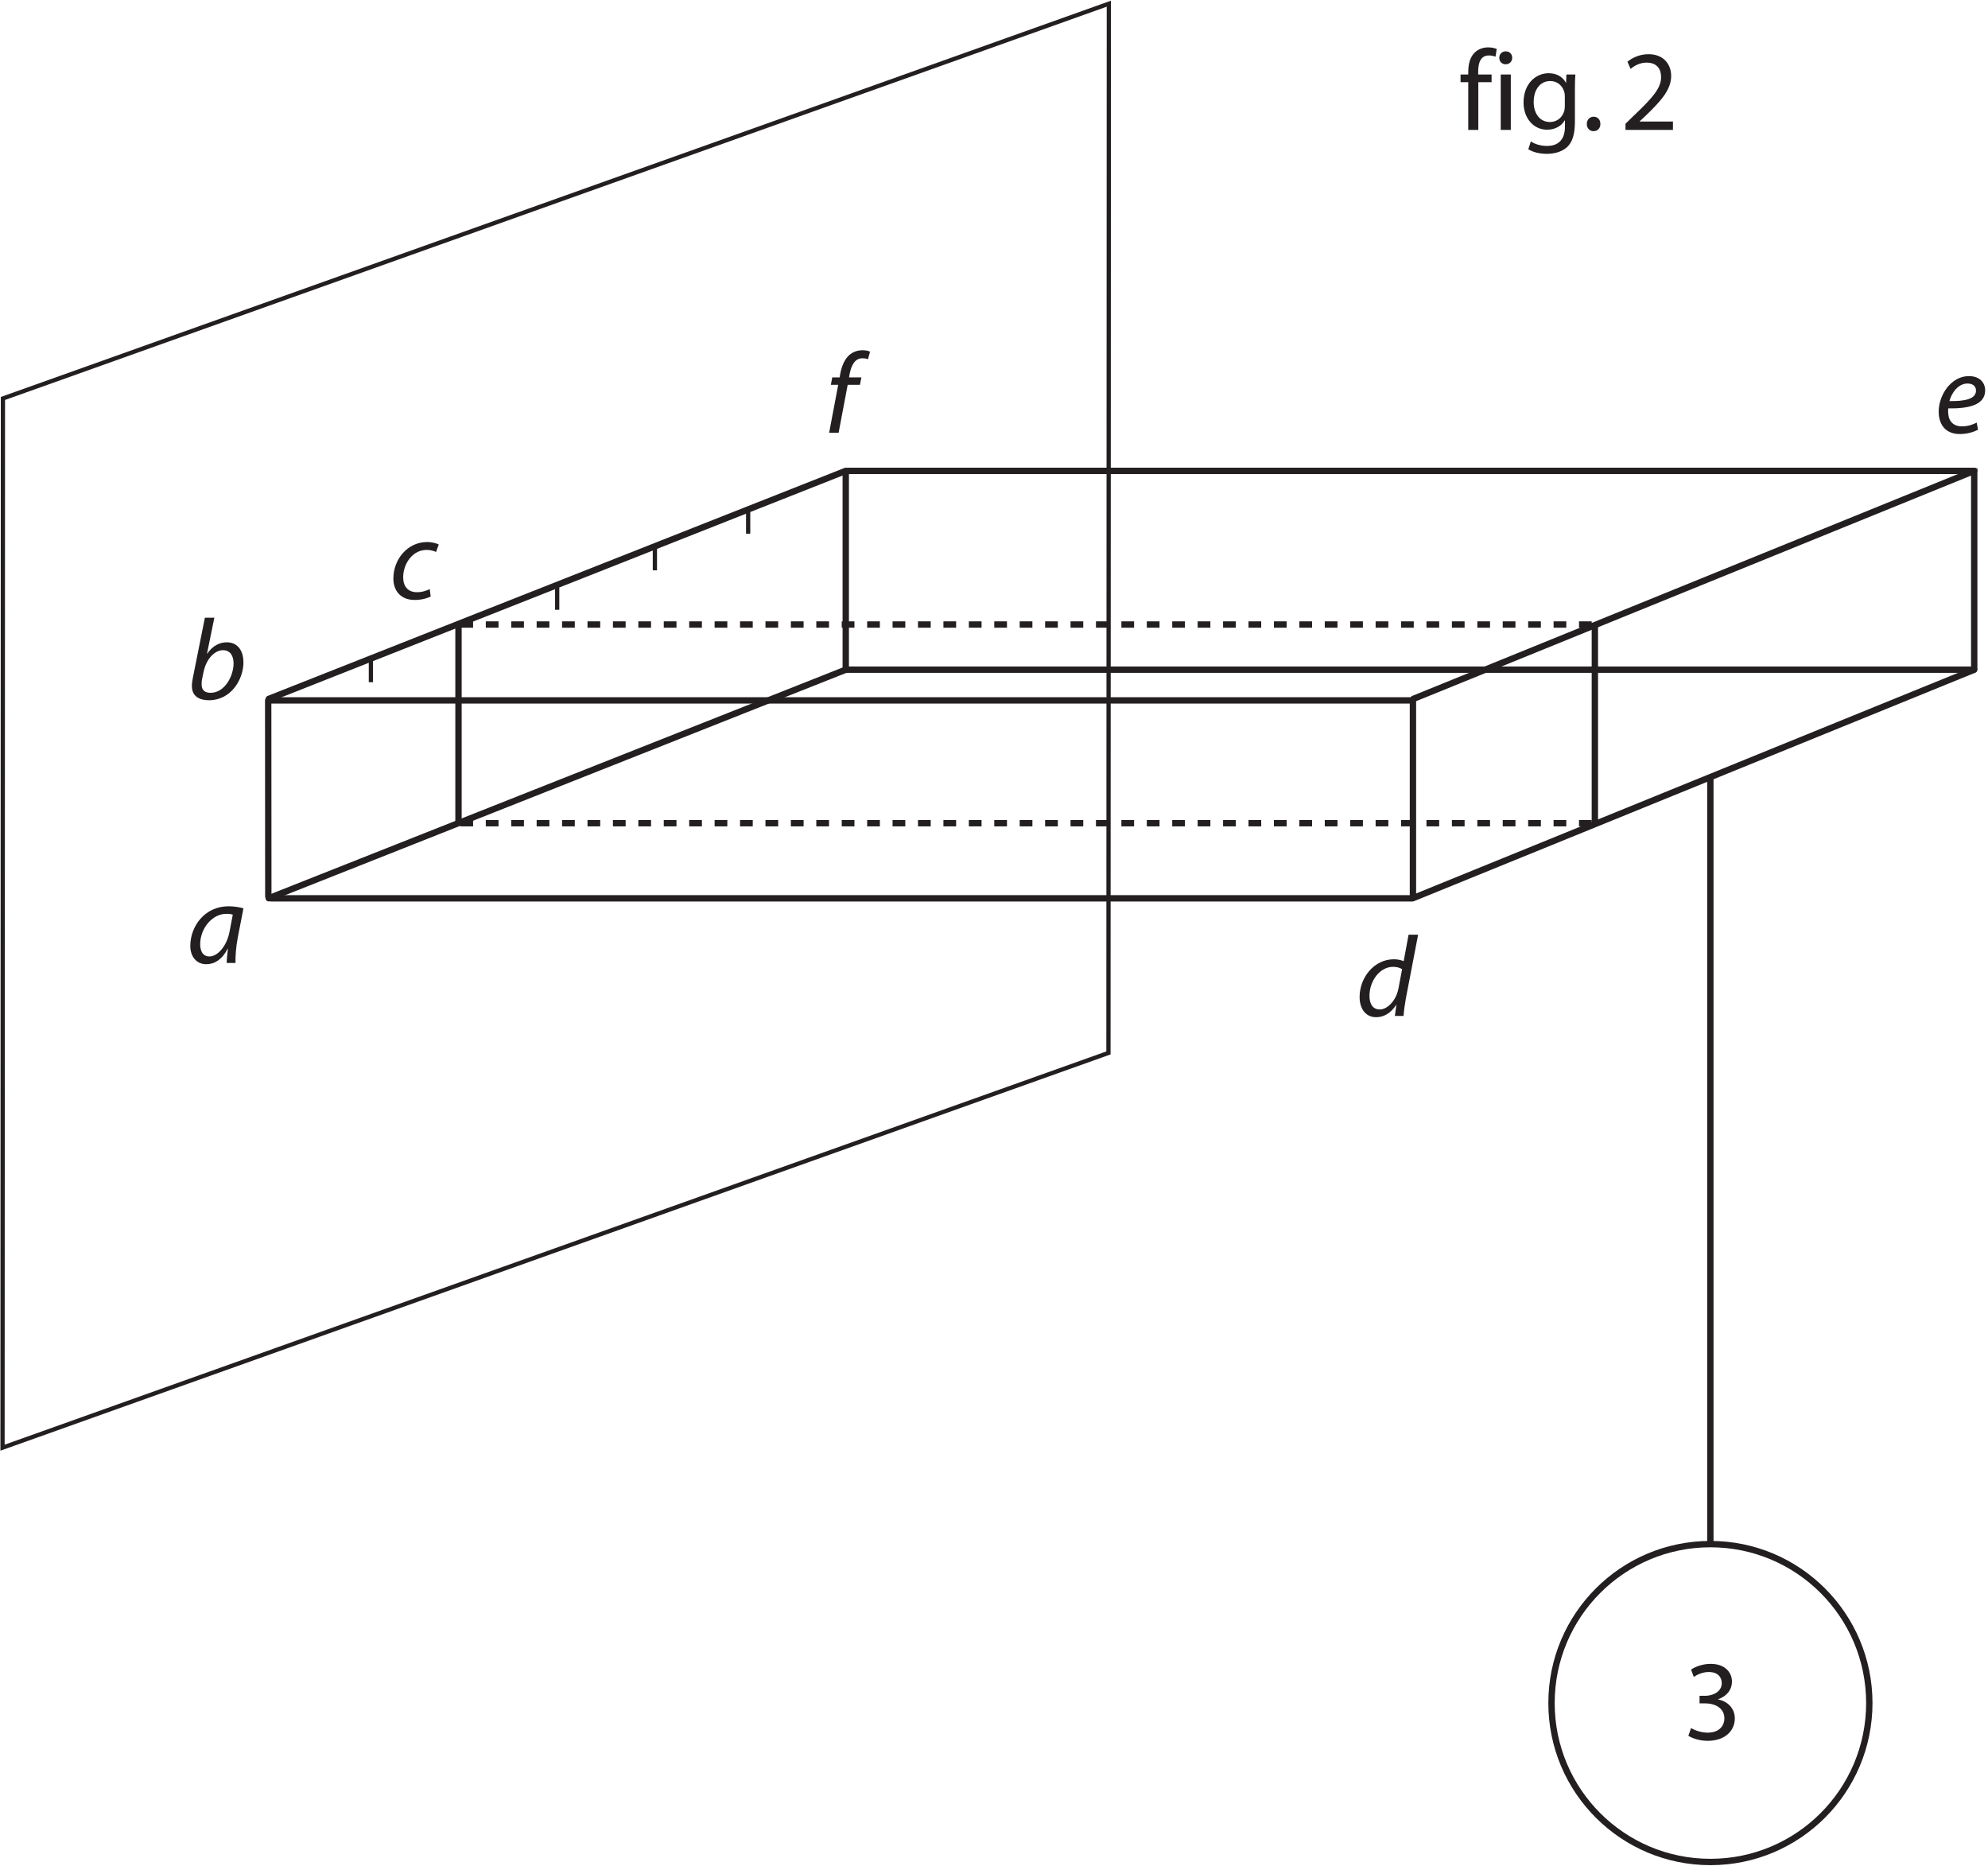 <?xml version="1.0" encoding="UTF-8"?><svg xmlns="http://www.w3.org/2000/svg" xmlns:xlink="http://www.w3.org/1999/xlink" viewBox="0 0 468.705 439.861" width="212.474pt" height="199.398pt" version="1.2">
<defs>
<g>
<symbol overflow="visible" id="glyph0-0">
<path style="stroke:none;" d=""/>
</symbol>
<symbol overflow="visible" id="glyph0-1">
<path style="stroke:none;" d="M 1.141 -0.891 C 2 -0.328 3.719 0.297 5.688 0.297 C 9.875 0.297 12.094 -2.156 12.094 -4.969 C 12.094 -7.422 10.328 -9.047 8.172 -9.438 L 8.172 -9.5 C 10.312 -10.281 11.422 -11.812 11.422 -13.656 C 11.422 -15.781 9.844 -17.844 6.391 -17.844 C 4.5 -17.844 2.719 -17.156 1.781 -16.484 L 2.422 -14.766 C 3.188 -15.297 4.531 -15.922 5.938 -15.922 C 8.125 -15.922 9.016 -14.672 9.016 -13.281 C 9.016 -11.203 6.828 -10.312 5.094 -10.312 L 3.781 -10.312 L 3.781 -8.531 L 5.094 -8.531 C 7.391 -8.531 9.609 -7.469 9.641 -5.016 C 9.656 -3.531 8.688 -1.625 5.672 -1.625 C 4 -1.625 2.453 -2.297 1.781 -2.703 Z "/>
</symbol>
<symbol overflow="visible" id="glyph0-2">
<path style="stroke:none;" d="M 4.562 0 L 4.562 -11.25 L 7.688 -11.25 L 7.688 -13.062 L 4.531 -13.062 L 4.531 -13.766 C 4.531 -15.766 5.078 -17.547 7.062 -17.547 C 7.766 -17.547 8.234 -17.406 8.609 -17.25 L 8.906 -19.078 C 8.453 -19.266 7.75 -19.453 6.875 -19.453 C 5.797 -19.453 4.609 -19.109 3.719 -18.234 C 2.625 -17.188 2.188 -15.516 2.188 -13.688 L 2.188 -13.062 L 0.375 -13.062 L 0.375 -11.25 L 2.188 -11.25 L 2.188 0 Z "/>
</symbol>
<symbol overflow="visible" id="glyph0-3">
<path style="stroke:none;" d="M 4.344 0 L 4.344 -13.062 L 1.969 -13.062 L 1.969 0 Z M 3.125 -15.469 C 4.078 -15.469 4.672 -16.156 4.672 -17 C 4.672 -17.844 4.078 -18.516 3.156 -18.516 C 2.234 -18.516 1.625 -17.844 1.625 -17 C 1.625 -16.156 2.219 -15.469 3.109 -15.469 Z "/>
</symbol>
<symbol overflow="visible" id="glyph0-4">
<path style="stroke:none;" d="M 13.141 -9.5 C 13.141 -11.094 13.172 -12.141 13.25 -13.062 L 11.141 -13.062 L 11.062 -11.125 L 11.016 -11.125 C 10.422 -12.203 9.203 -13.359 6.938 -13.359 C 3.906 -13.359 1.031 -10.875 1.031 -6.453 C 1.031 -2.812 3.344 -0.047 6.578 -0.047 C 8.609 -0.047 10.031 -1.031 10.734 -2.234 L 10.797 -2.234 L 10.797 -0.812 C 10.797 2.516 9.016 3.781 6.578 3.781 C 4.969 3.781 3.609 3.297 2.75 2.719 L 2.156 4.562 C 3.219 5.266 4.938 5.641 6.5 5.641 C 8.156 5.641 9.984 5.234 11.281 4.078 C 12.516 2.922 13.141 1.109 13.141 -1.922 Z M 10.766 -5.578 C 10.766 -5.156 10.719 -4.688 10.578 -4.312 C 10.094 -2.781 8.766 -1.859 7.281 -1.859 C 4.75 -1.859 3.422 -4.016 3.422 -6.562 C 3.422 -9.609 5.047 -11.516 7.312 -11.516 C 9.062 -11.516 10.203 -10.391 10.625 -8.984 C 10.734 -8.656 10.766 -8.312 10.766 -7.938 Z "/>
</symbol>
<symbol overflow="visible" id="glyph0-5">
<path style="stroke:none;" d="M 3 0.297 C 3.969 0.297 4.609 -0.438 4.609 -1.406 C 4.609 -2.406 3.969 -3.109 3.016 -3.109 C 2.078 -3.109 1.406 -2.375 1.406 -1.406 C 1.406 -0.438 2.047 0.297 2.969 0.297 Z "/>
</symbol>
<symbol overflow="visible" id="glyph0-6">
<path style="stroke:none;" d=""/>
</symbol>
<symbol overflow="visible" id="glyph0-7">
<path style="stroke:none;" d="M 12.406 0 L 12.406 -1.969 L 4.562 -1.969 L 4.562 -2.031 L 5.938 -3.312 C 9.641 -6.875 11.984 -9.5 11.984 -12.734 C 11.984 -15.25 10.391 -17.844 6.641 -17.844 C 4.609 -17.844 2.859 -17.047 1.672 -16.062 L 2.422 -14.375 C 3.234 -15.062 4.562 -15.859 6.156 -15.859 C 8.766 -15.859 9.609 -14.219 9.609 -12.438 C 9.609 -9.797 7.562 -7.531 3.078 -3.266 L 1.219 -1.453 L 1.219 0 Z "/>
</symbol>
<symbol overflow="visible" id="glyph1-0">
<path style="stroke:none;" d=""/>
</symbol>
<symbol overflow="visible" id="glyph1-1">
<path style="stroke:none;" d="M 11.516 0 C 11.469 -1.453 11.625 -3.781 12.062 -6.047 L 13.391 -12.875 C 12.5 -13.141 11.125 -13.359 9.875 -13.359 C 4.203 -13.359 0.859 -8.578 0.859 -4.016 C 0.859 -1.531 2.297 0.297 4.609 0.297 C 6.453 0.297 8.25 -0.641 9.688 -3.375 L 9.734 -3.375 C 9.578 -2.031 9.438 -0.781 9.438 0 Z M 10.125 -7.453 C 9.5 -3.969 7.281 -1.531 5.391 -1.531 C 3.703 -1.531 3.188 -2.969 3.188 -4.422 C 3.188 -8.062 5.969 -11.578 9.344 -11.578 C 10.094 -11.578 10.547 -11.5 10.875 -11.391 Z "/>
</symbol>
<symbol overflow="visible" id="glyph1-2">
<path style="stroke:none;" d="M 4.297 -19.156 L 1.484 -5.094 C 1.344 -4.484 1.234 -3.703 1.234 -3.047 C 1.234 -0.641 2.969 0.297 5.266 0.297 C 10.5 0.297 13.391 -4.641 13.391 -8.656 C 13.391 -10.984 12.312 -13.359 9.438 -13.359 C 7.688 -13.359 6.016 -12.438 4.859 -10.688 L 4.797 -10.688 L 6.531 -19.156 Z M 4 -6.422 C 4.641 -9.5 6.641 -11.5 8.578 -11.5 C 10.359 -11.5 11.062 -10.016 11.062 -8.391 C 11.062 -5.484 9.016 -1.453 5.641 -1.453 C 4.266 -1.453 3.531 -2.125 3.531 -3.375 C 3.516 -4.078 3.594 -4.594 3.703 -5.047 Z "/>
</symbol>
<symbol overflow="visible" id="glyph1-3">
<path style="stroke:none;" d="M 9.5 -2.266 C 8.828 -1.938 7.828 -1.531 6.469 -1.531 C 4.344 -1.531 3.234 -2.922 3.234 -5.047 C 3.234 -8.156 5.375 -11.5 8.766 -11.5 C 9.734 -11.5 10.469 -11.25 10.984 -11.016 L 11.625 -12.766 C 11.219 -13 10.125 -13.359 8.906 -13.359 C 4.203 -13.359 0.922 -9.234 0.922 -4.75 C 0.922 -1.969 2.562 0.297 5.938 0.297 C 7.688 0.297 9.047 -0.156 9.719 -0.516 Z "/>
</symbol>
<symbol overflow="visible" id="glyph1-4">
<path style="stroke:none;" d="M 9.844 -2.406 C 9.047 -1.969 7.875 -1.516 6.344 -1.516 C 4.984 -1.516 3.938 -2.078 3.422 -3.266 C 3.125 -3.969 3.047 -5.188 3.156 -5.75 C 7.984 -5.672 11.844 -6.562 11.844 -9.984 C 11.844 -11.875 10.5 -13.359 8.016 -13.359 C 3.812 -13.359 0.891 -8.906 0.891 -4.969 C 0.891 -2.078 2.406 0.297 5.859 0.297 C 7.609 0.297 9.203 -0.188 10.172 -0.734 Z M 9.688 -9.938 C 9.688 -7.906 6.938 -7.422 3.422 -7.469 C 3.969 -9.531 5.562 -11.609 7.688 -11.609 C 8.875 -11.609 9.688 -11.016 9.688 -9.953 Z "/>
</symbol>
<symbol overflow="visible" id="glyph1-5">
<path style="stroke:none;" d="M 12.406 -19.156 L 11.25 -12.906 C 10.688 -13.172 9.766 -13.359 8.938 -13.359 C 4.312 -13.359 0.859 -9.094 0.859 -4.453 C 0.859 -1.781 2.234 0.297 4.75 0.297 C 6.641 0.297 8.281 -0.734 9.469 -2.594 L 9.531 -2.594 L 9.172 0 L 11.219 0 C 11.312 -1.266 11.516 -2.781 11.766 -4.125 L 14.656 -19.156 Z M 10.016 -6.453 C 9.438 -3.516 7.359 -1.531 5.641 -1.531 C 3.719 -1.531 3.188 -3.188 3.188 -4.75 C 3.188 -8.234 5.609 -11.578 8.75 -11.578 C 9.688 -11.578 10.438 -11.328 10.875 -11.016 Z "/>
</symbol>
<symbol overflow="visible" id="glyph1-6">
<path style="stroke:none;" d="M 3.312 0 L 5.453 -11.312 L 8.344 -11.312 L 8.688 -13.062 L 5.781 -13.062 L 5.875 -13.688 C 6.266 -15.844 7.125 -17.562 8.906 -17.562 C 9.422 -17.562 9.875 -17.484 10.234 -17.328 L 10.719 -19.109 C 10.391 -19.297 9.828 -19.453 8.906 -19.453 C 7.766 -19.453 6.641 -19.047 5.797 -18.297 C 4.641 -17.25 4 -15.562 3.672 -13.766 L 3.562 -13.062 L 1.812 -13.062 L 1.484 -11.312 L 3.219 -11.312 L 1.078 0 Z "/>
</symbol>
</g>
<clipPath id="clip1">
  <path d="M 357 355 L 450 355 L 450 439.652 L 357 439.652 Z "/>
</clipPath>
<clipPath id="clip2">
  <path d="M 457 88 L 468.41 88 L 468.41 103 L 457 103 Z "/>
</clipPath>
<clipPath id="clip3">
  <path d="M 0 0.07 L 268 0.07 L 268 347 L 0 347 Z "/>
</clipPath>
<clipPath id="clip4">
  <path d="M 324 102 L 468.41 102 L 468.41 174 L 324 174 Z "/>
</clipPath>
<clipPath id="clip5">
  <path d="M 324 149 L 468.41 149 L 468.41 221 L 324 221 Z "/>
</clipPath>
</defs>
<g id="surface1">
<path style="fill:none;stroke-width:1.5;stroke-linecap:butt;stroke-linejoin:miter;stroke:rgb(13.73%,12.16%,12.549%);stroke-opacity:1;stroke-miterlimit:4;" d="M 0.001 0.001 L 269.615 0.001 " transform="matrix(0.999,0,0,-0.999,63.679,211.747)"/>
<path style="fill:none;stroke-width:1.5;stroke-linecap:butt;stroke-linejoin:miter;stroke:rgb(13.73%,12.16%,12.549%);stroke-opacity:1;stroke-miterlimit:4;" d="M 0 -0.001 L 269.615 -0.001 " transform="matrix(0.999,0,0,-0.999,63.68,165.089)"/>
<path style="fill:none;stroke-width:1.5;stroke-linecap:butt;stroke-linejoin:miter;stroke:rgb(13.73%,12.16%,12.549%);stroke-opacity:1;stroke-miterlimit:4;" d="M -0.001 0.001 L -0.001 -180.89 " transform="matrix(0.999,0,0,-0.999,403.247,183.173)"/>
<g clip-path="url(#clip1)" clip-rule="nonzero">
<path style="fill:none;stroke-width:1.5;stroke-linecap:butt;stroke-linejoin:miter;stroke:rgb(13.73%,12.16%,12.549%);stroke-opacity:1;stroke-miterlimit:4;" d="M -0 0.001 C -0 -20.711 -16.788 -37.499 -37.501 -37.499 C -58.213 -37.499 -75.001 -20.711 -75.001 0.001 C -75.001 20.71 -58.213 37.502 -37.501 37.502 C -16.788 37.502 -0 20.71 -0 0.001 Z " transform="matrix(0.999,0,0,-0.999,440.723,401.427)"/>
</g>
<g style="fill:rgb(13.73%,12.16%,12.549%);fill-opacity:1;">
  <use xlink:href="#glyph0-1" x="396.918" y="410.03"/>
</g>
<g style="fill:rgb(13.73%,12.16%,12.549%);fill-opacity:1;">
  <use xlink:href="#glyph1-1" x="44.007" y="226.977"/>
</g>
<g style="fill:rgb(13.73%,12.16%,12.549%);fill-opacity:1;">
  <use xlink:href="#glyph1-2" x="44.007" y="164.755"/>
</g>
<g style="fill:rgb(13.73%,12.16%,12.549%);fill-opacity:1;">
  <use xlink:href="#glyph1-3" x="91.821" y="141.118"/>
</g>
<g clip-path="url(#clip2)" clip-rule="nonzero">
<g style="fill:rgb(13.73%,12.16%,12.549%);fill-opacity:1;">
  <use xlink:href="#glyph1-4" x="456.187" y="102.01"/>
</g>
</g>
<g style="fill:rgb(13.73%,12.16%,12.549%);fill-opacity:1;">
  <use xlink:href="#glyph1-5" x="319.691" y="239.468"/>
</g>
<g style="fill:rgb(13.73%,12.16%,12.549%);fill-opacity:1;">
  <use xlink:href="#glyph0-2" x="343.976" y="30.619"/>
  <use xlink:href="#glyph0-3" x="351.855" y="30.619"/>
  <use xlink:href="#glyph0-4" x="358.169" y="30.619"/>
</g>
<g style="fill:rgb(13.73%,12.16%,12.549%);fill-opacity:1;">
  <use xlink:href="#glyph0-5" x="372.713" y="30.619"/>
</g>
<g style="fill:rgb(13.73%,12.16%,12.549%);fill-opacity:1;">
  <use xlink:href="#glyph0-6" x="376.301" y="30.619"/>
  <use xlink:href="#glyph0-7" x="382.022" y="30.619"/>
</g>
<path style="fill:none;stroke-width:1.5;stroke-linecap:round;stroke-linejoin:miter;stroke:rgb(13.73%,12.16%,12.549%);stroke-opacity:1;stroke-miterlimit:4;" d="M -0 0.001 L -0.028 46.265 " transform="matrix(0.999,0,0,-0.999,63.258,211.326)"/>
<path style="fill:none;stroke-width:1.5;stroke-linecap:butt;stroke-linejoin:miter;stroke:rgb(13.73%,12.16%,12.549%);stroke-opacity:1;stroke-miterlimit:4;" d="M 0 0.001 L 0 46.686 " transform="matrix(0.999,0,0,-0.999,333.125,211.747)"/>
<path style="fill:none;stroke-width:1.5;stroke-linecap:round;stroke-linejoin:miter;stroke:rgb(13.73%,12.16%,12.549%);stroke-opacity:1;stroke-miterlimit:4;" d="M 0.001 -0.001 L 0.001 -46.393 " transform="matrix(0.999,0,0,-0.999,199.401,111.488)"/>
<g style="fill:rgb(13.73%,12.16%,12.549%);fill-opacity:1;">
  <use xlink:href="#glyph1-6" x="194.405" y="102.01"/>
</g>
<path style="fill:none;stroke-width:1.5;stroke-linecap:butt;stroke-linejoin:miter;stroke:rgb(13.73%,12.16%,12.549%);stroke-opacity:1;stroke-miterlimit:4;" d="M -0.001 0 L -0.001 -47.495 " transform="matrix(0.999,0,0,-0.999,465.458,110.387)"/>
<path style="fill:none;stroke-width:1.5;stroke-linecap:butt;stroke-linejoin:miter;stroke:rgb(13.73%,12.16%,12.549%);stroke-opacity:1;stroke-miterlimit:4;" d="M -0.001 -0.001 L -0.001 -47.171 " transform="matrix(0.999,0,0,-0.999,108.099,146.894)"/>
<g clip-path="url(#clip3)" clip-rule="nonzero">
<path style="fill:none;stroke-width:1;stroke-linecap:butt;stroke-linejoin:miter;stroke:rgb(13.73%,12.16%,12.549%);stroke-opacity:1;stroke-miterlimit:4;" d="M -0 -0.002 L -261 -93.142 L -260.906 154.416 L 0.094 247.56 Z " transform="matrix(0.999,0,0,-0.999,261.336,248.182)"/>
</g>
<path style="fill:none;stroke-width:1.5;stroke-linecap:round;stroke-linejoin:miter;stroke:rgb(13.73%,12.16%,12.549%);stroke-opacity:1;stroke-miterlimit:4;" d="M 0.001 -0 L 265.723 -0 " transform="matrix(0.999,0,0,-0.999,199.901,110.988)"/>
<g clip-path="url(#clip4)" clip-rule="nonzero">
<path style="fill:none;stroke-width:1.5;stroke-linecap:round;stroke-linejoin:miter;stroke:rgb(13.73%,12.16%,12.549%);stroke-opacity:1;stroke-miterlimit:4;" d="M -0.001 -0 L -132.357 -53.796 " transform="matrix(0.999,0,0,-0.999,465.458,110.988)"/>
</g>
<path style="fill:none;stroke-width:1.5;stroke-linecap:butt;stroke-linejoin:miter;stroke:rgb(13.73%,12.16%,12.549%);stroke-opacity:1;stroke-dasharray:3,3;stroke-miterlimit:4;" d="M 0 -0.001 L 267.641 -0.001 " transform="matrix(0.999,0,0,-0.999,108.542,147.206)"/>
<g clip-path="url(#clip5)" clip-rule="nonzero">
<path style="fill:none;stroke-width:1.5;stroke-linecap:round;stroke-linejoin:miter;stroke:rgb(13.73%,12.16%,12.549%);stroke-opacity:1;stroke-miterlimit:4;" d="M -0.001 0.001 L -132.502 -53.927 " transform="matrix(0.999,0,0,-0.999,465.458,157.853)"/>
</g>
<path style="fill:none;stroke-width:1.5;stroke-linecap:round;stroke-linejoin:miter;stroke:rgb(13.73%,12.16%,12.549%);stroke-opacity:1;stroke-miterlimit:4;" d="M 0.001 -0 L -136.159 -53.796 " transform="matrix(0.999,0,0,-0.999,199.401,110.988)"/>
<path style="fill:none;stroke-width:1.5;stroke-linecap:round;stroke-linejoin:miter;stroke:rgb(13.73%,12.16%,12.549%);stroke-opacity:1;stroke-miterlimit:4;" d="M 0.001 0.001 L -136.178 -53.927 " transform="matrix(0.999,0,0,-0.999,199.401,157.853)"/>
<path style="fill:none;stroke-width:1.5;stroke-linecap:round;stroke-linejoin:miter;stroke:rgb(13.73%,12.16%,12.549%);stroke-opacity:1;stroke-miterlimit:4;" d="M 0.001 0.001 L 266.098 0.001 " transform="matrix(0.999,0,0,-0.999,199.526,157.853)"/>
<path style="fill:none;stroke-width:1;stroke-linecap:butt;stroke-linejoin:miter;stroke:rgb(13.73%,12.16%,12.549%);stroke-opacity:1;stroke-miterlimit:4;" d="M -0 -0 L -0 5.229 " transform="matrix(0.999,0,0,-0.999,87.445,160.8)"/>
<path style="fill:none;stroke-width:1;stroke-linecap:butt;stroke-linejoin:miter;stroke:rgb(13.73%,12.16%,12.549%);stroke-opacity:1;stroke-miterlimit:4;" d="M -0.001 -0.001 L -0.001 5.228 " transform="matrix(0.999,0,0,-0.999,154.403,134.432)"/>
<path style="fill:none;stroke-width:1;stroke-linecap:butt;stroke-linejoin:miter;stroke:rgb(13.73%,12.16%,12.549%);stroke-opacity:1;stroke-miterlimit:4;" d="M 0.001 -0.002 L 0.001 5.232 " transform="matrix(0.999,0,0,-0.999,131.366,143.733)"/>
<path style="fill:none;stroke-width:1;stroke-linecap:butt;stroke-linejoin:miter;stroke:rgb(13.73%,12.16%,12.549%);stroke-opacity:1;stroke-miterlimit:4;" d="M 0.001 -0.001 L 0.001 5.229 " transform="matrix(0.999,0,0,-0.999,176.389,125.796)"/>
<path style="fill:none;stroke-width:1.5;stroke-linecap:butt;stroke-linejoin:miter;stroke:rgb(13.73%,12.16%,12.549%);stroke-opacity:1;stroke-miterlimit:4;" d="M 0.002 -0.001 L 0.002 -47.171 " transform="matrix(0.999,0,0,-0.999,376.014,146.894)"/>
<path style="fill:none;stroke-width:1.5;stroke-linecap:butt;stroke-linejoin:miter;stroke:rgb(13.73%,12.16%,12.549%);stroke-opacity:1;stroke-dasharray:3,3;stroke-miterlimit:4;" d="M 0 0 L 267.641 0 " transform="matrix(0.999,0,0,-0.999,108.542,194.035)"/>
</g>
</svg>